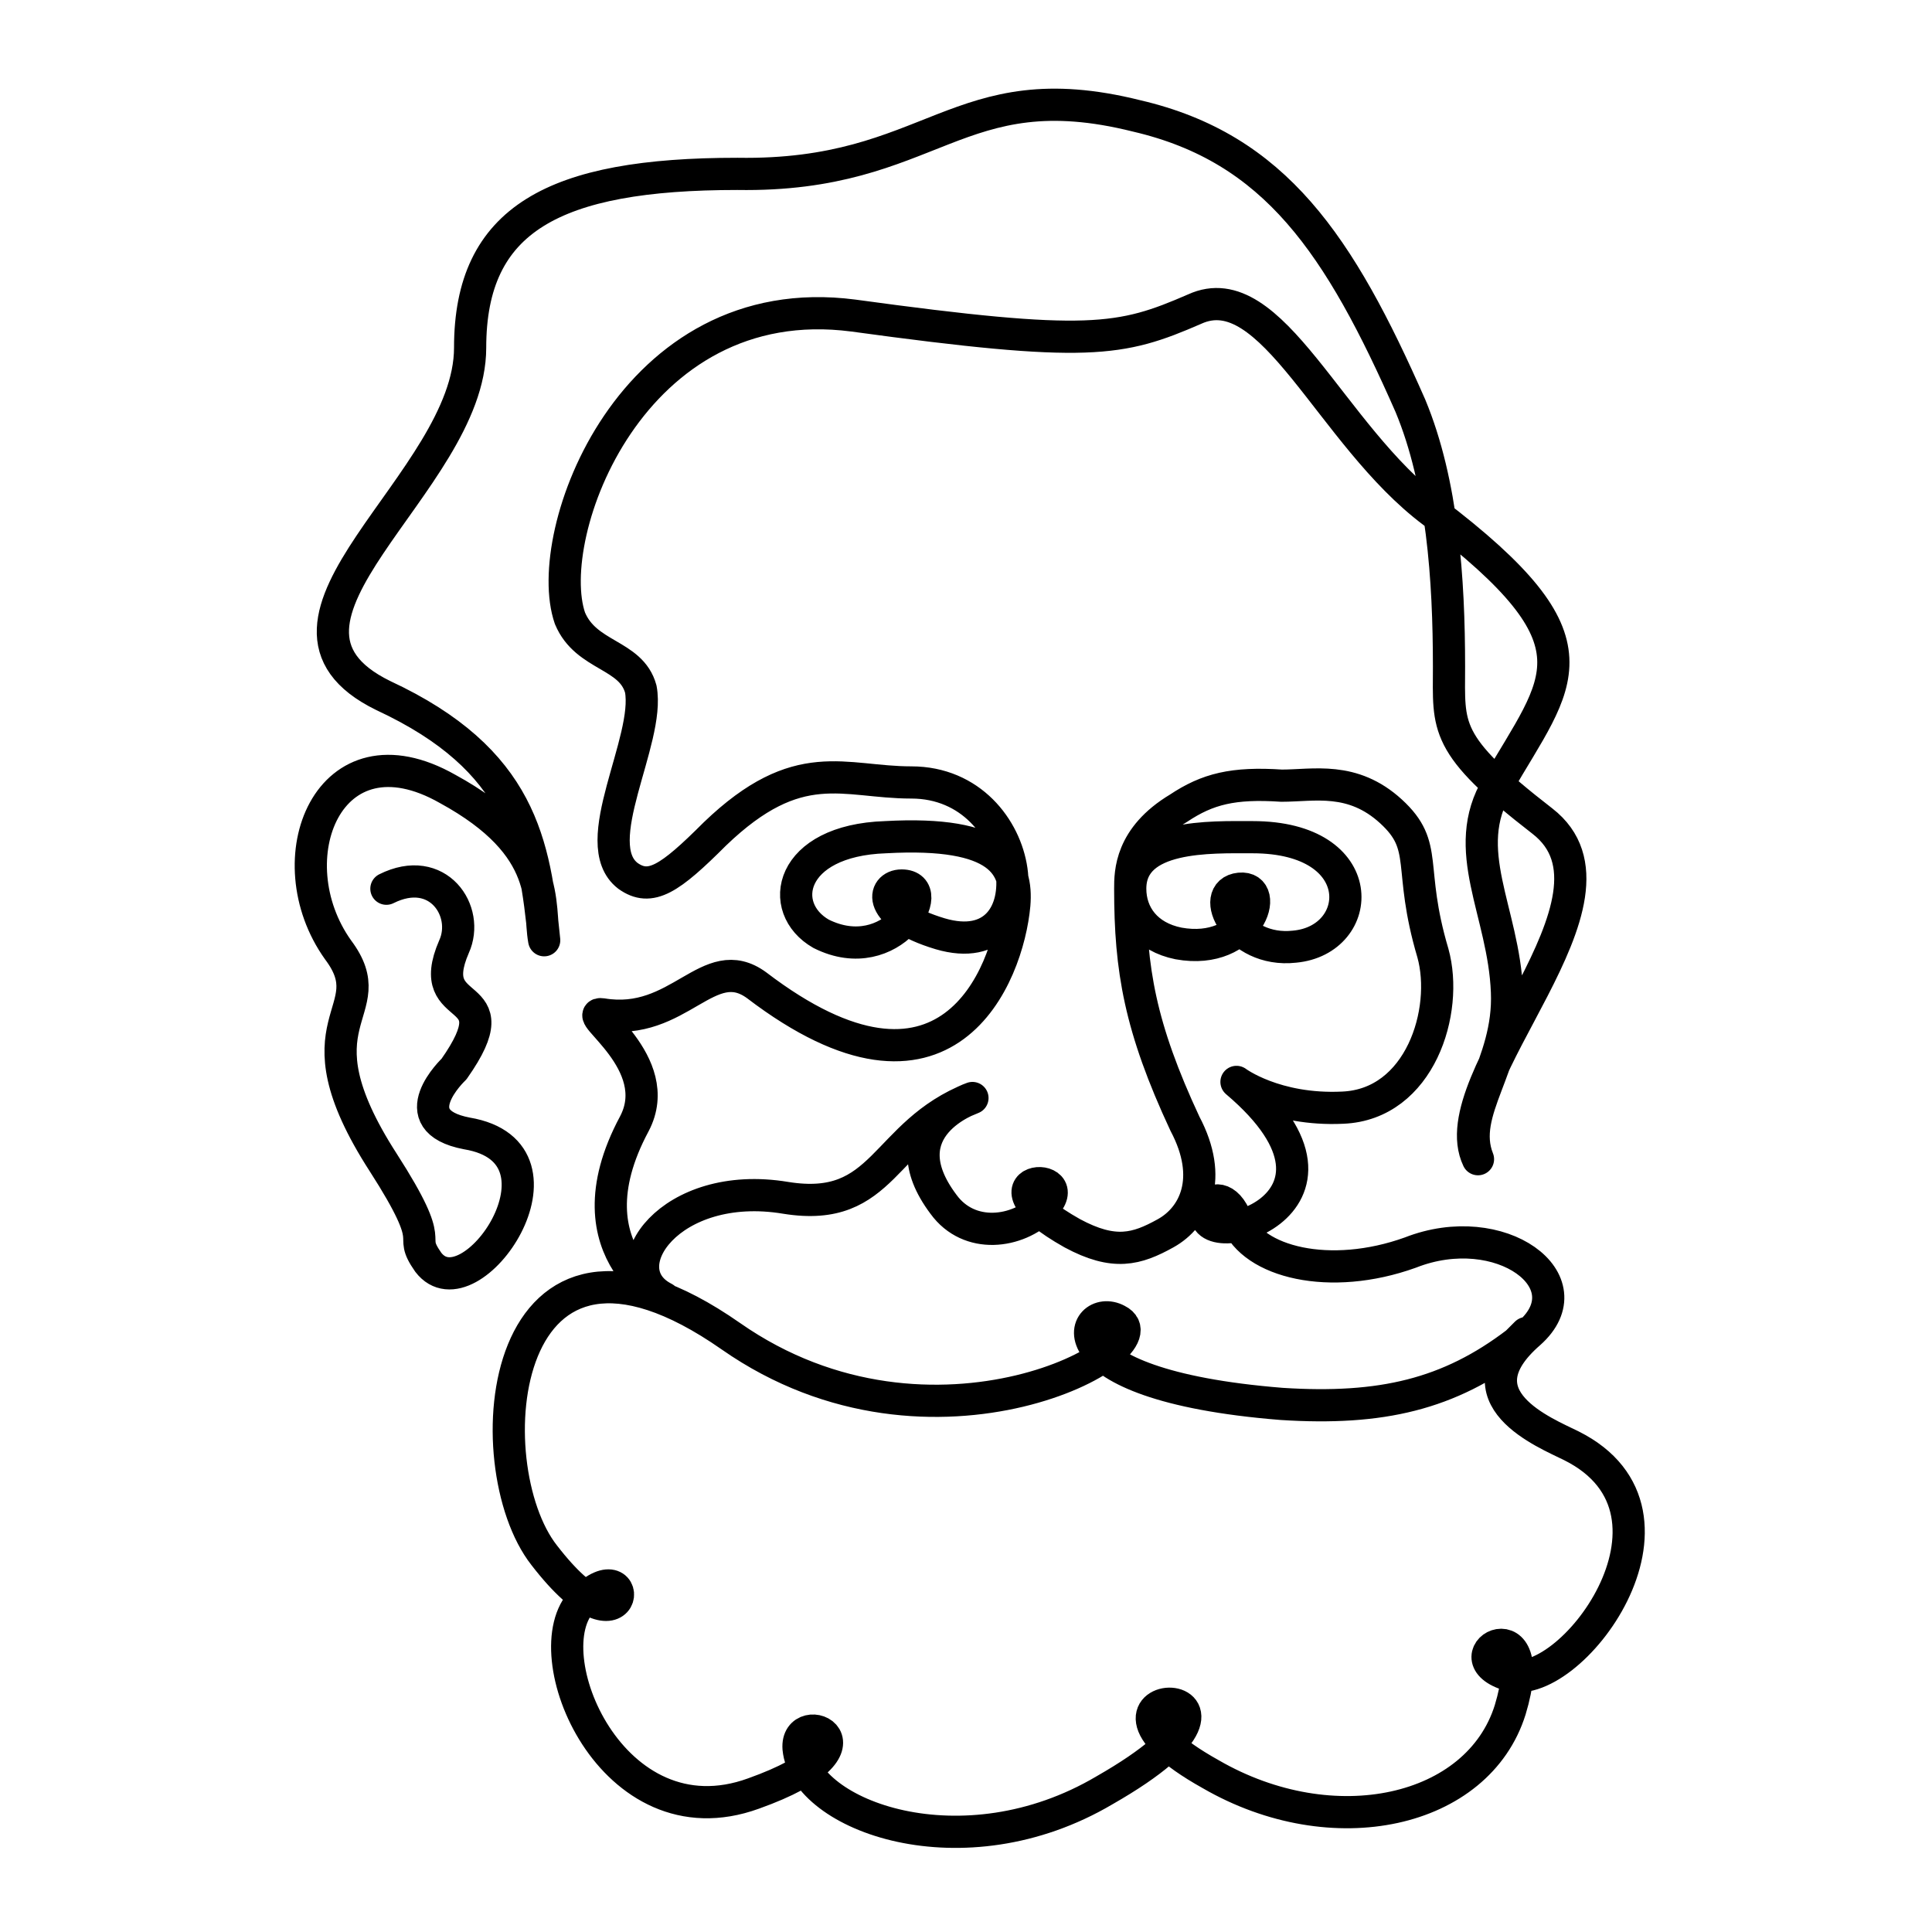 <svg version="1.1" id="Layer_1"
  xmlns="http://www.w3.org/2000/svg"
  xmlns:xlink="http://www.w3.org/1999/xlink" x="0px" y="0px" viewBox="0 0 60 60" style="enable-background:new 0 0 60 60;" xml:space="preserve" fit="" height="100%" width="100%" preserveAspectRatio="xMidYMid meet" focusable="false">
  <style type="text/css">
	.st0{fill:none;stroke:#000000;stroke-linecap:round;stroke-linejoin:round;stroke-miterlimit:10;}
  </style>
  <path class="st0" d="M12,27.6c1.6-0.8,2.6,0.7,2.1,1.8c-1,2.3,1.9,1.1,0,3.8c0,0-1.7,1.6,0.4,2c3.6,0.6,0.1,5.7-1.2,4
	c-0.7-1,0.4-0.3-1.4-3.1c-2.9-4.5,0.1-4.6-1.4-6.6c-2-2.8-0.3-7.1,3.4-5c3.3,1.8,2.8,3.6,3,4.7c-0.3-3-0.7-5.6-5-7.6
	c-4.7-2.3,2.7-6.6,2.7-10.8c0-4,2.6-5.4,8.3-5.4c6.1,0.1,6.8-3.2,12.4-1.8c4.3,1,6.3,4,8.5,9c1,2.4,1.2,5.4,1.2,8.1
	c0,1.9-0.2,2.4,2.9,4.8s-3.2,8-2,10.5c-0.6-1.5,1-2.9,0.9-5.2c-0.1-2.5-1.5-4.4-0.3-6.4c1.9-3.3,3.4-4.4-2-8.5
	c-3.2-2.4-5-7.4-7.4-6.3c-2.3,1-3.3,1.2-10.6,0.2c-6.9-0.9-9.7,6.8-8.8,9.4c0.5,1.2,1.9,1.1,2.2,2.2c0.3,1.6-1.7,4.8-0.4,5.8
	c0.7,0.5,1.3,0.1,2.7-1.3c2.6-2.5,4-1.6,6.1-1.6c3.7,0,4.3,5.7,0.9,4.7c-2-0.6-1.8-1.5-1.2-1.5c1.2,0-0.3,2.6-2.5,1.5
	c-1.4-0.8-1-2.9,2-3c3.6-0.2,4.1,0.9,4,2.1c-0.2,2.2-2.1,7-8,2.5c-1.5-1.1-2.4,1.3-4.8,0.9c-0.7-0.1,2,1.5,1,3.4
	c-2.2,4.1,1.3,5.6,0.9,5.4c-1.7-0.9,0.2-3.7,3.8-3.1c3.1,0.5,3-2,5.8-3.1c0,0-2.7,0.9-0.9,3.3c0.8,1.1,2.3,0.9,3.1,0.1
	c1.2-1.2-2.3-1,0.9,0.8c1.3,0.7,2,0.5,2.9,0s1.5-1.7,0.6-3.4c-1.4-3-1.7-4.8-1.7-7.3c0-1.7,2.5-1.6,3.8-1.6c3.7,0,3.5,3.2,1.3,3.4
	c-1.8,0.2-2.7-1.7-1.7-1.8c1-0.1,0.3,2.1-1.9,1.7c-1-0.2-1.5-0.9-1.5-1.7c0-0.5,0-1.6,1.5-2.5c0.9-0.6,1.7-0.8,3.2-0.7
	c1,0,2.2-0.3,3.4,0.8c1.2,1.1,0.5,1.7,1.3,4.4c0.5,1.8-0.4,4.7-2.8,4.8c-2.1,0.1-3.3-0.8-3.3-0.8c4.6,3.9-1.5,5.5-0.9,3.9
	c0.1-0.3,0.6-0.4,0.9,0.4c0.5,1.3,2.9,1.9,5.4,1c2.8-1.1,5.5,0.9,3.7,2.5c-2.3,2,0.5,3.1,1.3,3.5c4.2,2.1-0.1,7.8-2,7.1
	c-1.8-0.6,1.1-2.2,0.1,1.1c-1,3.2-5.5,4.2-9.3,2c-5.2-2.9,3-3.1-3.3,0.5c-4.4,2.6-9.3,0.8-9.5-1.3c-0.1-1.3,2.8-0.1-1.4,1.4
	c-4.4,1.6-6.9-4.4-5.3-6c1.7-1.7,1.5,2.1-1.2-1.4c-2.2-2.8-1.5-11.9,5.8-6.8c6.3,4.4,13.6,0.3,12-0.5c-1.1-0.6-2.4,2,5.1,2.6
	c3.1,0.2,5.2-0.3,7.3-1.9c0.1-0.1,0.2-0.2,0.3-0.3"></path>
</svg>